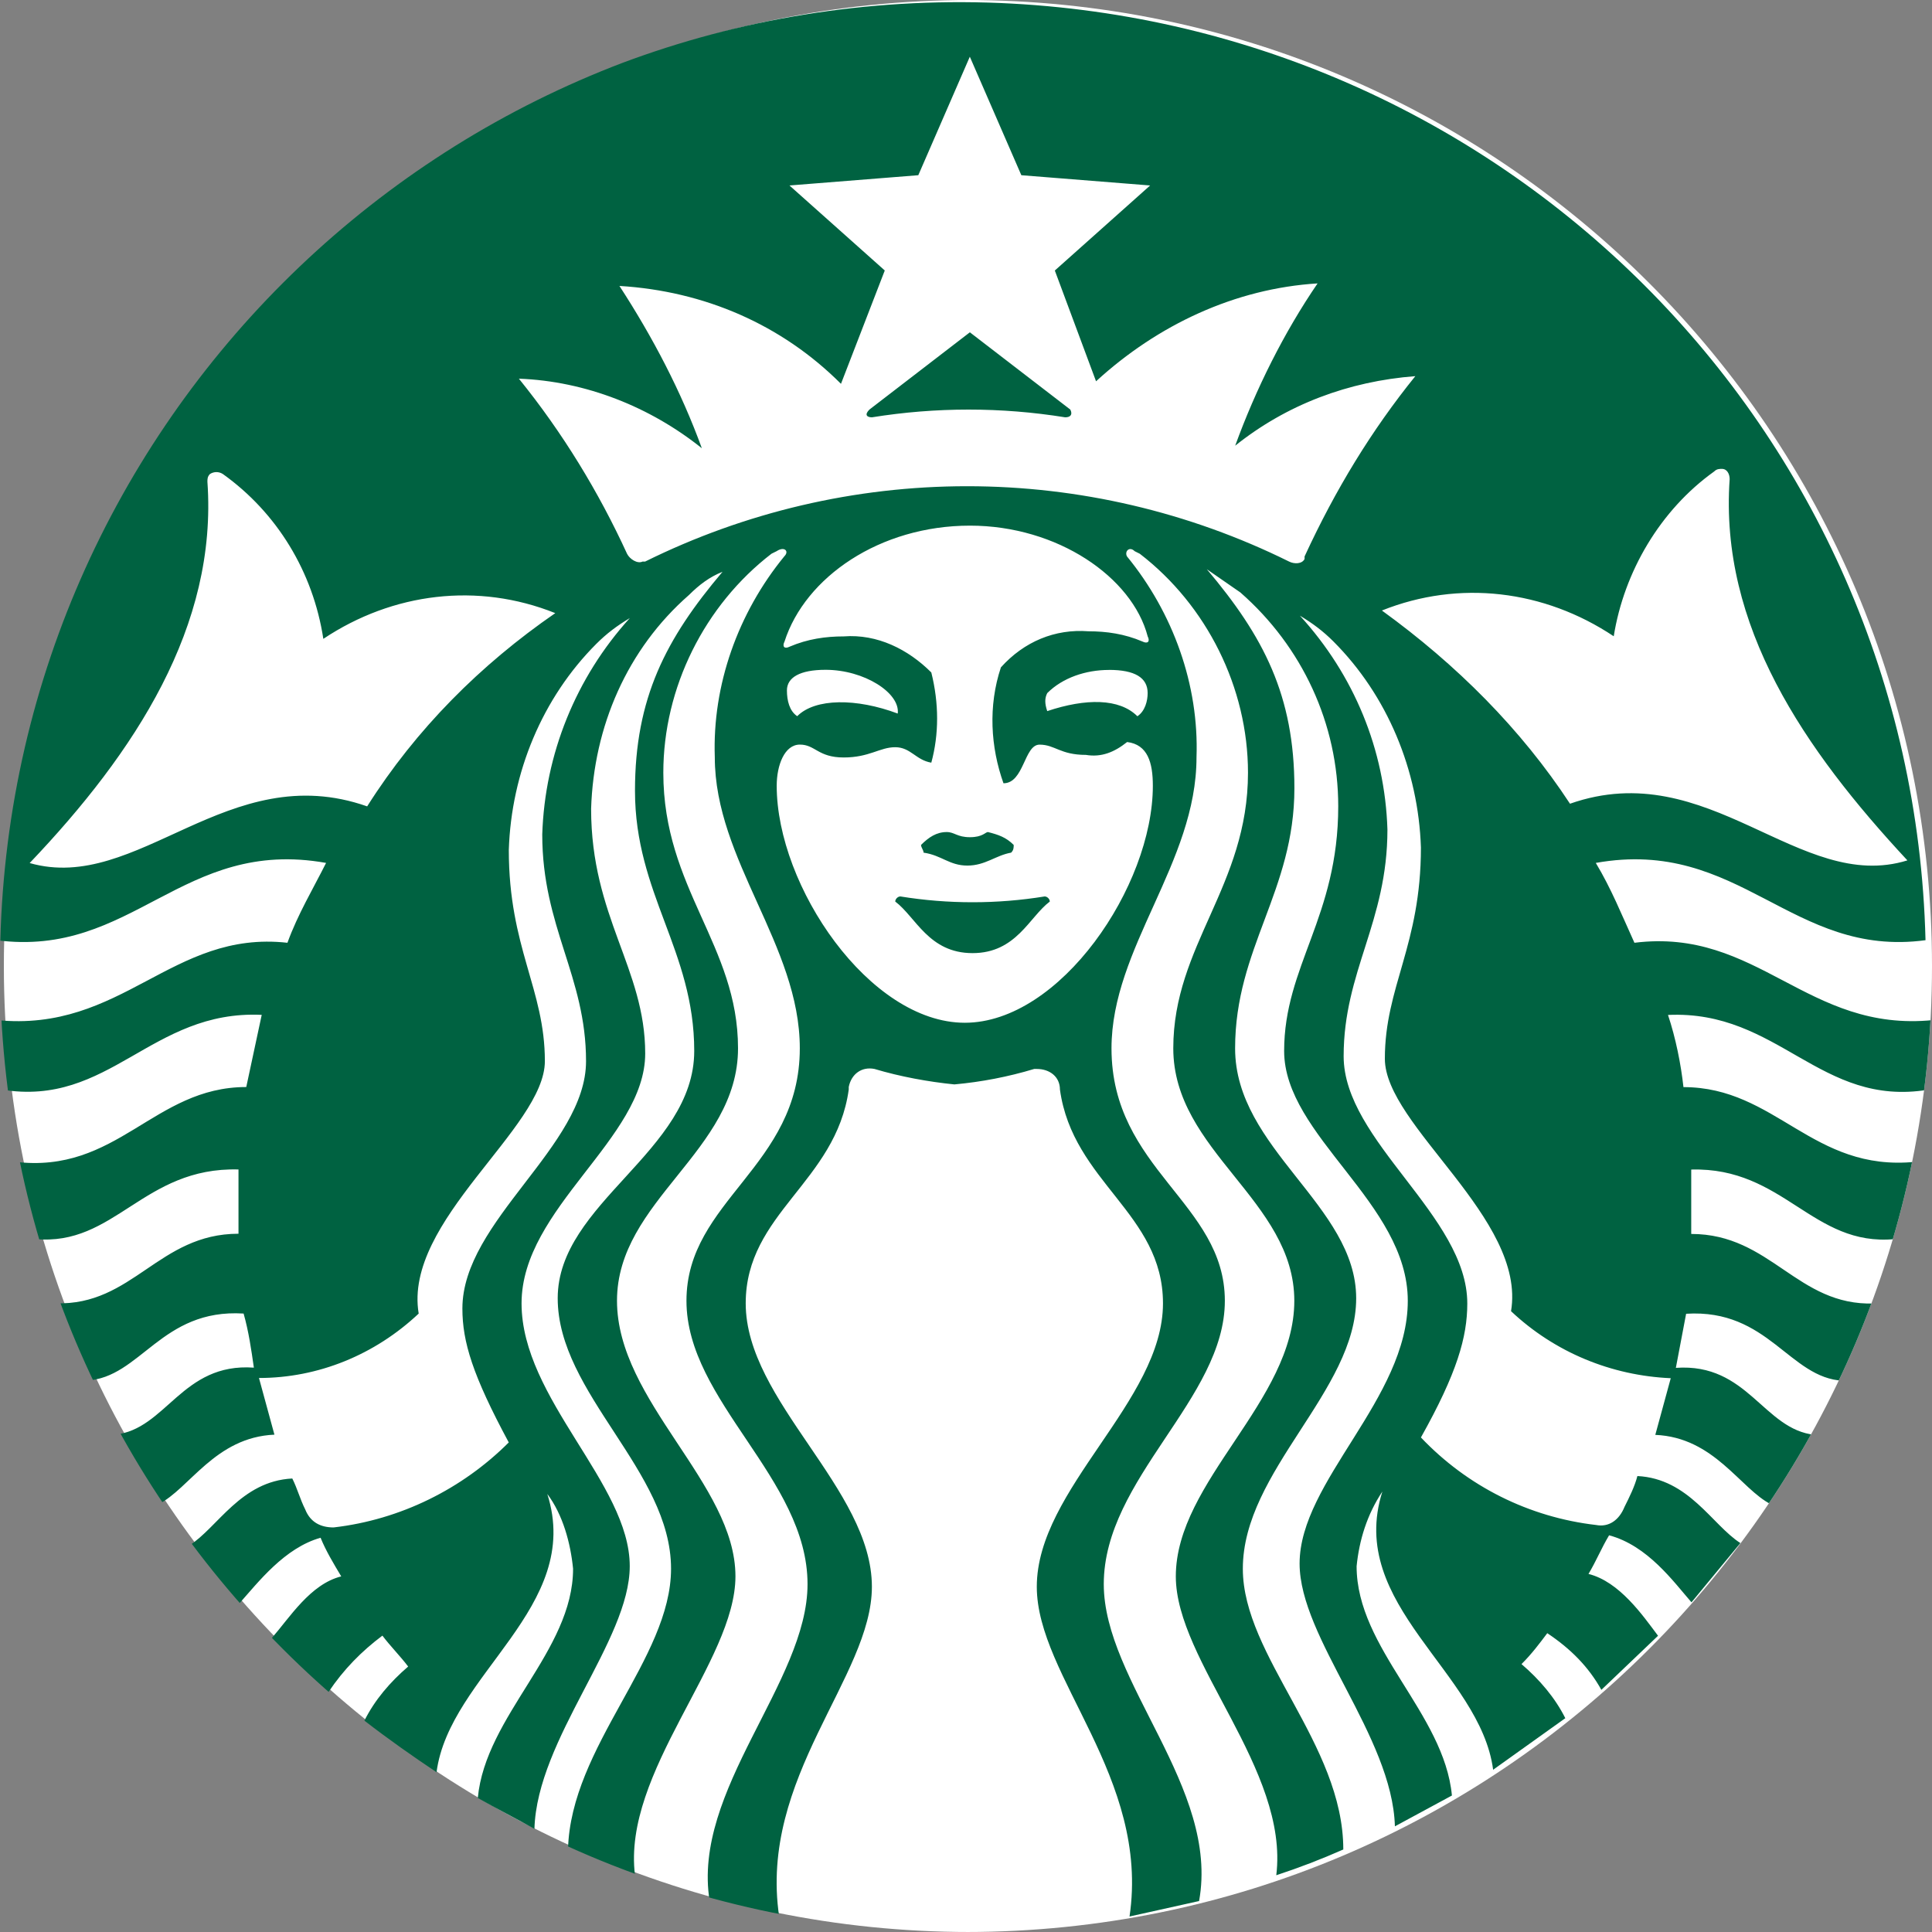 <svg width="45" height="45" viewBox="0 0 45 45" fill="none" xmlns="http://www.w3.org/2000/svg">
<rect x="0" y="0" width="45" height="45" fill="#808080" stroke="none"/>
<g clip-path="url(#clip0)">
<path d="M45.09 22.5C45.09 34.92 35.01 45 22.59 45C10.17 45 0.09 34.92 0.09 22.5C0.09 10.08 10.17 0 22.59 0C35.01 0 45.09 10.08 45.09 22.5Z" fill="white"/>
<path d="M24.81 9.72C23.32 9.48 21.8 9.48 20.31 9.72C20.19 9.72 20.13 9.66 20.25 9.54L22.59 7.74L24.93 9.54C24.99 9.659 24.93 9.72 24.811 9.72H24.81ZM20.971 20.88C20.912 20.88 20.852 20.94 20.852 20.999C21.332 21.359 21.633 22.2 22.652 22.2C23.672 22.2 23.972 21.359 24.452 20.999C24.452 20.94 24.392 20.88 24.332 20.88C23.22 21.06 22.085 21.06 20.972 20.88H20.971ZM22.592 19.5C22.292 19.5 22.232 19.38 22.052 19.38C21.813 19.38 21.633 19.5 21.453 19.68C21.453 19.74 21.512 19.8 21.512 19.86C21.932 19.92 22.112 20.161 22.532 20.161C22.951 20.161 23.193 19.922 23.551 19.86C23.611 19.801 23.611 19.741 23.611 19.68C23.431 19.5 23.251 19.441 23.011 19.38C22.951 19.38 22.892 19.5 22.591 19.5H22.592ZM45.032 23.761C45.032 24.301 44.972 24.841 44.912 25.381C42.392 25.8 41.432 23.521 38.851 23.64C39.031 24.18 39.151 24.779 39.211 25.321C41.371 25.321 42.212 27.301 44.611 27.061C44.492 27.661 44.311 28.261 44.131 28.861C42.212 29.041 41.551 27.181 39.392 27.241V28.741C41.252 28.741 41.853 30.421 43.653 30.361L42.933 32.161C41.673 32.101 41.193 30.48 39.273 30.6L39.034 31.86C40.715 31.74 41.073 33.3 42.274 33.421C41.974 33.961 41.613 34.56 41.255 35.041C40.535 34.681 39.935 33.48 38.555 33.421L38.915 32.101C37.534 32.041 36.215 31.501 35.195 30.54C35.555 28.38 32.256 26.22 32.256 24.66C32.256 22.979 33.096 22.02 33.096 19.74C33.036 17.94 32.316 16.2 31.057 14.94C30.818 14.701 30.577 14.52 30.277 14.34C31.537 15.72 32.257 17.46 32.316 19.32C32.316 21.48 31.296 22.62 31.296 24.601C31.296 26.582 34.176 28.32 34.176 30.361C34.176 31.141 33.937 31.981 33.096 33.481C34.176 34.62 35.616 35.34 37.176 35.52C37.477 35.579 37.716 35.4 37.837 35.1C37.957 34.861 38.076 34.62 38.138 34.38C39.338 34.44 39.878 35.519 40.537 35.941L39.398 37.321C38.979 36.841 38.379 36.001 37.479 35.76C37.299 36.06 37.179 36.36 36.999 36.66C37.719 36.84 38.259 37.62 38.619 38.1L37.299 39.36C36.999 38.82 36.579 38.4 36.039 38.04C35.859 38.279 35.679 38.521 35.439 38.76C35.859 39.12 36.219 39.541 36.459 40.02L34.778 41.221C34.478 38.94 31.358 37.382 32.198 34.741C31.838 35.281 31.658 35.88 31.598 36.481C31.598 38.4 33.637 39.901 33.818 41.821L32.49 42.539C32.43 40.439 30.27 38.158 30.27 36.419C30.27 34.499 32.79 32.58 32.79 30.299C32.79 28.018 29.91 26.46 29.91 24.479C29.91 22.498 31.17 21.359 31.17 18.779C31.17 16.859 30.33 15.059 28.89 13.799L28.11 13.259C29.429 14.82 30.149 16.198 30.149 18.358C30.149 20.758 28.768 22.078 28.768 24.419C28.768 26.761 31.588 28.079 31.588 30.239C31.588 32.399 28.948 34.259 28.948 36.539C28.948 38.578 31.288 40.619 31.288 43.078C30.778 43.304 30.257 43.504 29.727 43.678C30.028 41.217 27.387 38.698 27.387 36.717C27.387 34.497 30.147 32.637 30.147 30.298C30.147 27.958 27.328 26.817 27.328 24.417C27.328 22.018 29.068 20.637 29.068 17.998C29.068 16.018 28.108 14.098 26.548 12.898L26.428 12.838C26.309 12.719 26.189 12.838 26.248 12.958C27.328 14.278 27.929 15.958 27.869 17.638C27.869 20.099 25.889 22.078 25.889 24.418C25.889 27.238 28.529 28.018 28.529 30.298C28.529 32.578 25.709 34.438 25.709 36.898C25.709 39.179 28.409 41.638 27.929 44.279L26.309 44.639C26.789 41.398 24.149 39.059 24.149 36.958C24.149 34.678 27.088 32.638 27.088 30.358C27.088 28.258 24.988 27.538 24.688 25.378C24.688 25.078 24.449 24.898 24.148 24.898H24.088C23.483 25.081 22.859 25.201 22.229 25.258C21.629 25.198 20.969 25.078 20.369 24.898C20.069 24.838 19.829 25.017 19.769 25.317V25.377C19.469 27.537 17.369 28.257 17.369 30.357C17.369 32.638 20.308 34.677 20.308 36.958C20.308 39.058 17.668 41.398 18.148 44.638L16.529 44.278C16.109 41.697 18.809 39.178 18.809 36.898C18.809 34.437 15.989 32.637 15.989 30.298C15.989 27.958 18.629 27.178 18.629 24.417C18.629 22.018 16.649 20.037 16.649 17.637C16.59 15.957 17.189 14.276 18.269 12.957C18.389 12.838 18.269 12.718 18.089 12.838L17.97 12.897C16.409 14.098 15.45 16.017 15.45 17.997C15.45 20.697 17.19 22.017 17.19 24.417C17.19 26.816 14.371 27.957 14.371 30.297C14.371 32.637 17.13 34.558 17.13 36.716C17.13 38.696 14.49 41.276 14.79 43.677C14.261 43.504 13.74 43.303 13.23 43.078C13.29 40.678 15.63 38.637 15.63 36.538C15.63 34.258 12.99 32.458 12.99 30.238C12.99 28.019 16.17 26.819 16.17 24.479C16.17 22.139 14.79 20.819 14.79 18.418C14.79 16.258 15.51 14.877 16.829 13.318C16.529 13.437 16.289 13.618 16.048 13.858C14.608 15.118 13.829 16.918 13.768 18.838C13.768 21.358 15.028 22.558 15.028 24.538C15.028 26.519 12.148 28.138 12.148 30.358C12.148 32.578 14.668 34.558 14.668 36.478C14.668 38.218 12.508 40.498 12.448 42.598C12.028 42.359 11.548 42.118 11.129 41.878C11.309 39.959 13.348 38.458 13.348 36.538C13.289 35.938 13.109 35.278 12.748 34.798C13.589 37.438 10.468 38.997 10.168 41.278C9.628 40.918 9.029 40.497 8.488 40.077C8.727 39.597 9.087 39.177 9.507 38.817C9.327 38.578 9.087 38.337 8.907 38.097C8.427 38.457 8.007 38.878 7.647 39.417C7.167 38.997 6.747 38.577 6.328 38.157C6.747 37.677 7.228 36.897 7.948 36.717C7.768 36.417 7.588 36.117 7.467 35.817C6.627 36.056 6.027 36.837 5.548 37.378C5.128 36.898 4.767 36.478 4.409 35.998C5.07 35.578 5.609 34.498 6.808 34.437C6.928 34.676 6.988 34.917 7.109 35.157C7.228 35.457 7.469 35.577 7.77 35.577C9.331 35.397 10.77 34.677 11.85 33.597C11.01 32.036 10.77 31.257 10.77 30.477C10.77 28.438 13.65 26.697 13.65 24.717C13.65 22.737 12.63 21.597 12.63 19.436C12.69 17.567 13.413 15.781 14.67 14.396C14.37 14.576 14.13 14.756 13.89 14.996C12.63 16.256 11.91 17.996 11.851 19.796C11.851 22.077 12.691 23.036 12.691 24.716C12.691 26.277 9.391 28.436 9.752 30.596C8.732 31.556 7.412 32.096 6.032 32.096L6.392 33.416C5.012 33.476 4.412 34.676 3.692 35.036C3.332 34.496 3.031 33.956 2.673 33.416C3.873 33.296 4.234 31.735 5.913 31.855C5.853 31.435 5.793 31.015 5.674 30.595C3.754 30.476 3.274 32.095 2.014 32.156C1.714 31.556 1.474 30.956 1.294 30.356C3.094 30.416 3.694 28.736 5.555 28.736V27.239C3.335 27.179 2.675 29.039 0.816 28.859C0.636 28.259 0.516 27.659 0.336 27.059C2.735 27.359 3.576 25.319 5.736 25.319L6.096 23.638C3.515 23.519 2.555 25.798 0.035 25.378C-0.025 24.838 -0.085 24.299 -0.085 23.759C2.854 24.059 3.995 21.658 6.695 21.959C6.934 21.298 7.295 20.698 7.595 20.099C4.234 19.499 3.095 22.319 -0.085 21.899C0.27 9.48 10.589 -0.3 23.01 0.06C34.949 0.42 44.55 9.96 44.849 21.899C41.729 22.319 40.529 19.499 37.169 20.099C37.529 20.698 37.769 21.299 38.069 21.959C40.949 21.599 42.089 24.059 45.03 23.759L45.032 23.761ZM12.931 14.28C11.131 13.56 9.151 13.8 7.531 14.88C7.292 13.319 6.451 11.941 5.191 11.041C5.146 11.012 5.094 10.996 5.04 10.996C4.987 10.996 4.935 11.012 4.89 11.041C4.831 11.101 4.831 11.161 4.831 11.221C5.07 14.582 3.15 17.521 0.691 20.102C3.211 20.822 5.31 17.641 8.552 18.782C9.691 16.982 11.192 15.482 12.932 14.282L12.931 14.28ZM22.593 12.243C20.493 12.243 18.754 13.443 18.273 14.943C18.213 15.062 18.273 15.123 18.392 15.062C18.812 14.882 19.233 14.823 19.652 14.823C20.433 14.763 21.152 15.123 21.692 15.663C21.872 16.383 21.872 17.103 21.692 17.764C21.331 17.704 21.211 17.404 20.851 17.404C20.491 17.404 20.252 17.643 19.651 17.643C19.051 17.643 18.99 17.343 18.631 17.343C18.273 17.343 18.091 17.823 18.091 18.302C18.091 20.642 20.252 23.822 22.472 23.822C24.692 23.822 26.852 20.642 26.852 18.302C26.852 17.762 26.733 17.343 26.253 17.283C25.953 17.522 25.653 17.643 25.293 17.583C24.693 17.583 24.573 17.344 24.213 17.344C23.853 17.344 23.853 18.244 23.373 18.244C23.073 17.404 23.013 16.444 23.313 15.544C23.853 14.944 24.573 14.644 25.352 14.704C25.772 14.704 26.192 14.763 26.612 14.943C26.732 15.002 26.792 14.943 26.732 14.823C26.372 13.443 24.631 12.243 22.591 12.243H22.593ZM25.831 15.604C25.291 15.604 24.752 15.784 24.392 16.144C24.332 16.263 24.332 16.383 24.392 16.563C25.291 16.263 26.072 16.263 26.492 16.683C26.672 16.563 26.731 16.323 26.731 16.143C26.731 15.783 26.431 15.603 25.831 15.603L25.831 15.604ZM18.57 16.68C18.989 16.26 19.95 16.26 20.91 16.62C20.969 16.14 20.129 15.601 19.229 15.601C18.629 15.601 18.329 15.781 18.329 16.081C18.329 16.32 18.389 16.561 18.568 16.681L18.57 16.68ZM32.97 8.761C31.409 8.88 29.969 9.422 28.77 10.381C29.25 9.061 29.909 7.741 30.689 6.601C28.77 6.72 26.97 7.561 25.529 8.881L24.569 6.301L26.789 4.32L23.789 4.081L22.589 1.321L21.389 4.081L18.388 4.32L20.608 6.3L19.588 8.94C18.208 7.56 16.408 6.78 14.428 6.66C15.208 7.86 15.867 9.121 16.347 10.44C15.147 9.48 13.647 8.879 12.086 8.82C13.106 10.08 13.946 11.46 14.606 12.9C14.666 13.02 14.845 13.139 14.966 13.08H15.026C17.358 11.926 19.924 11.325 22.526 11.325C25.128 11.325 27.694 11.926 30.026 13.08C30.145 13.14 30.326 13.14 30.386 13.02V12.961C31.106 11.4 31.947 10.022 32.966 8.761H32.97ZM36.566 18.721C39.806 17.582 41.906 20.821 44.427 20.04C42.027 17.46 40.047 14.581 40.287 11.16C40.287 11.04 40.227 10.921 40.107 10.921C40.047 10.921 39.987 10.921 39.927 10.981C38.667 11.881 37.827 13.321 37.587 14.82C35.967 13.74 33.987 13.5 32.187 14.22C33.927 15.48 35.427 16.98 36.568 18.72" fill="#006241"/>
</g>
<defs>
<clipPath id="clip0">
<path d="M0 22.5C0 10.074 10.074 0 22.5 0C34.926 0 45 10.074 45 22.5C45 34.926 34.926 45 22.5 45C10.074 45 0 34.926 0 22.5Z" fill="white"/>
</clipPath>
</defs>
</svg>